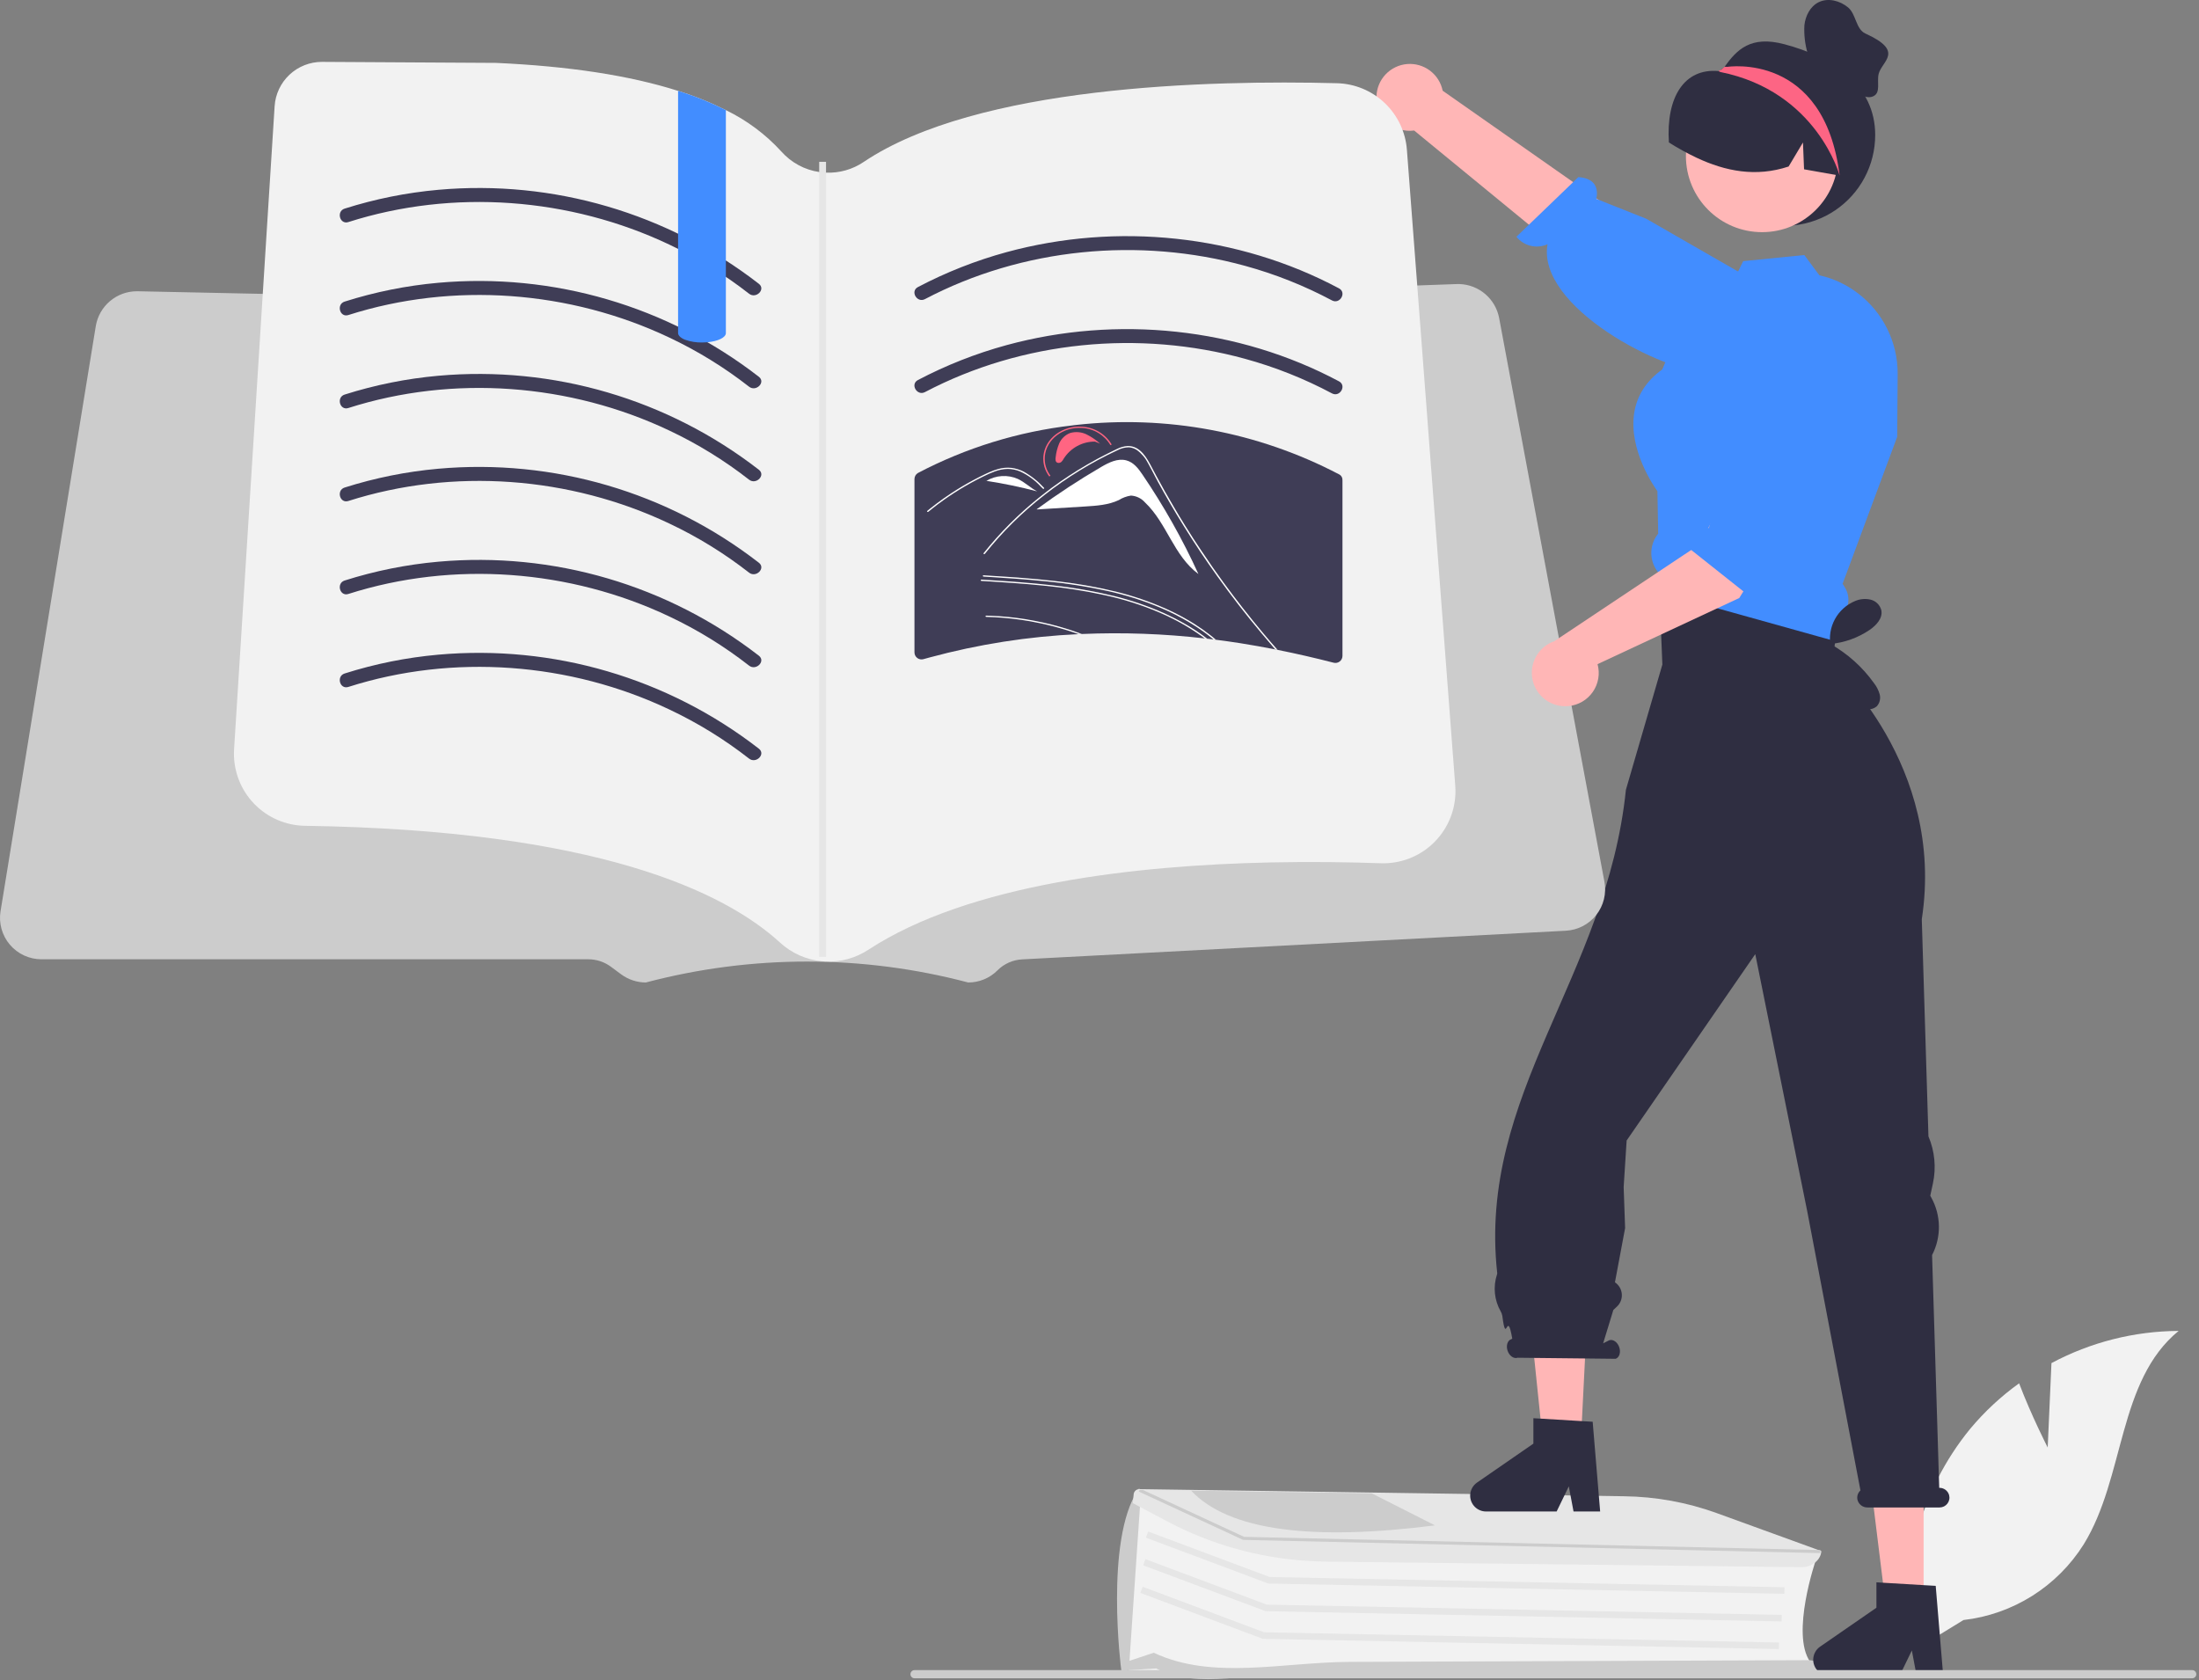 <svg width="670" height="512" viewBox="0 0 670 512" fill="none" xmlns="http://www.w3.org/2000/svg">
<rect x="0" y="0" width="670" height="512" fill="#808080" stroke="none"/>
<g clip-path="url(#clip0_3_2)">
<path d="M623.902 441.044L625.046 415.325C636.97 408.951 650.27 405.584 663.79 405.517C645.182 420.731 647.507 450.058 634.891 470.517C630.908 476.868 625.546 482.24 619.203 486.237C612.861 490.234 605.7 492.753 598.252 493.606L582.68 503.14C580.543 491.228 581.014 478.994 584.061 467.282C587.107 455.569 592.657 444.656 600.327 435.295C604.682 430.086 609.675 425.446 615.19 421.485C618.919 431.319 623.902 441.044 623.902 441.044Z" fill="#F2F2F2"/>
<path d="M387.761 509.543C379.829 508.978 377.761 510.543 365.761 509.543H343.761L346.623 456.894L381.257 470.773L553.371 474.998L553.27 475.29C553.192 475.515 545.551 497.867 551.524 506.332L551.771 506.682L551.288 506.686L393.4 508.134C391.677 508.15 389.471 509.665 387.761 509.543Z" fill="#F2F2F2"/>
<path d="M396.688 510.231C381.367 509.141 365.501 515.097 352.26 508.373L341.676 509.014L341.646 508.925C341.564 508.681 336.564 469.339 346.672 454.085L347.117 453.414L347.464 457.027L344.132 506.035L351.518 503.57C369.455 512.013 390.787 506.437 411.317 506.359L551.031 505.843C553.958 505.833 556.396 507.833 556.474 510.302L556.482 510.543L405.127 510.531C402.305 510.531 399.492 510.431 396.688 510.231Z" fill="#CCCCCC"/>
<path d="M543.667 485.616L386.44 482.491L386.279 482.431L349.132 468.509L349.834 466.636L386.821 480.499L543.707 483.616L543.667 485.616Z" fill="#E6E6E6"/>
<path d="M542.828 494.035L385.601 490.91L385.441 490.85L348.293 476.928L348.995 475.055L385.983 488.918L542.868 492.035L542.828 494.035Z" fill="#E6E6E6"/>
<path d="M541.989 502.455L384.762 499.329L384.602 499.269L347.454 485.346L348.156 483.473L385.144 497.337L542.029 500.455L541.989 502.455Z" fill="#E6E6E6"/>
<path d="M397.774 475.542C383.197 474.557 368.984 470.546 356.041 463.766L345.143 457.986L345.428 455.129C345.507 454.709 345.739 454.334 346.078 454.075C346.418 453.816 346.841 453.692 347.266 453.727L348.228 453.738L494.857 455.896C504.453 456.015 513.962 457.741 522.989 461.002L554.937 472.601L554.92 472.77C554.652 475.462 551.938 477.542 548.74 477.505L404.306 475.812C402.121 475.787 399.944 475.696 397.774 475.542Z" fill="#E6E6E6"/>
<path d="M554.63 473.22L554.597 473.218L378.763 469.189L378.641 469.133L346.939 454.452L347.261 453.961L348.224 453.973L379.057 468.259L553.261 472.247L554.657 472.28L554.63 473.22Z" fill="#CCCCCC"/>
<path d="M417.935 455L415.703 454.969L365.311 454.223L362.923 454.19C374.437 466.448 399.895 469.515 437.211 464.766L417.935 455Z" fill="#CCCCCC"/>
<path d="M559.613 161.814L562.687 168.965L557.663 194.36L506.408 187.234L506.817 156.267L507.846 149.485L559.613 161.814Z" fill="#FFB6B6"/>
<path d="M586.094 490.943H574.786L569.404 447.327H586.094V490.943Z" fill="#FFB6B6"/>
<path d="M552.458 505.705C552.459 506.986 552.968 508.214 553.874 509.12C554.78 510.026 556.008 510.535 557.289 510.536H578.802L582.511 502.881L583.951 510.536H592.059L589.78 483.194L586.094 482.978L573.71 482.241L571.714 482.116V489.862L554.545 501.724C553.901 502.169 553.374 502.764 553.011 503.457C552.648 504.151 552.458 504.922 552.458 505.705Z" fill="#2F2E41"/>
<path d="M481.576 440.943H470.268L463.616 376.73L484.863 375.461L481.576 440.943Z" fill="#FFB6B6"/>
<path d="M447.939 455.705C447.94 456.986 448.45 458.214 449.355 459.12C450.261 460.026 451.489 460.535 452.77 460.536H474.283L477.992 452.881L479.432 460.536H487.541L485.261 433.194L481.972 433.001L469.373 432.241L467.196 432.116V439.862L450.026 451.724C449.382 452.169 448.856 452.764 448.492 453.457C448.129 454.151 447.939 454.922 447.939 455.705Z" fill="#2F2E41"/>
<path d="M590.894 453.331H590.85L588.675 382.412C590.082 379.697 590.797 376.677 590.754 373.619C590.712 370.562 589.914 367.562 588.432 364.888L588.121 364.324L588.928 360.582C589.965 355.774 589.489 350.763 587.566 346.237L585.537 280.083C592.785 233.109 558.242 202.474 558.242 202.474L561.417 177.853L505.547 179.123L506.497 202.474L495.388 240.642C489.542 297.602 450.194 333.404 456.175 387.873C456.187 388.03 456.164 388.187 456.106 388.333C455.5 390.178 455.286 392.13 455.479 394.063C455.673 395.996 456.269 397.867 457.23 399.555C457.479 399.986 457.65 400.457 457.735 400.947C458.968 410.496 459.128 398.417 460.761 407.882L460.443 408.043C459.299 408.437 458.809 410.022 459.347 411.582C459.885 413.142 461.249 414.087 462.393 413.692L492.26 414.012C493.404 413.617 493.895 412.032 493.357 410.472C492.818 408.912 491.454 407.967 490.31 408.362L488.452 409.302L491.561 399.131L492.65 398.113C493.173 397.626 493.578 397.027 493.835 396.361C494.093 395.695 494.197 394.979 494.139 394.267C494.081 393.555 493.863 392.866 493.501 392.25C493.139 391.634 492.642 391.108 492.048 390.712L495.145 374.184L494.705 361.684L495.611 347.504L534.8 290.718L550.655 369.156L566.85 454.12C566.473 454.461 566.189 454.893 566.026 455.375C565.863 455.857 565.827 456.373 565.921 456.873C566.07 457.571 566.458 458.196 567.017 458.641C567.577 459.085 568.273 459.321 568.987 459.308H590.973C591.434 459.307 591.888 459.2 592.301 458.995C592.714 458.79 593.074 458.493 593.353 458.126C593.632 457.759 593.823 457.333 593.91 456.88C593.998 456.427 593.979 455.961 593.857 455.516C593.671 454.877 593.281 454.317 592.745 453.922C592.21 453.527 591.559 453.319 590.894 453.331Z" fill="#2F2E41"/>
<path d="M571.342 41.14C571.344 45.668 570.234 50.127 568.11 54.126C565.986 58.125 562.913 61.541 559.161 64.075C555.408 66.609 551.091 68.183 546.588 68.659C542.086 69.135 537.535 68.498 533.336 66.805C529.136 65.111 525.417 62.413 522.504 58.947C519.591 55.48 517.573 51.352 516.628 46.923C515.683 42.495 515.84 37.903 517.084 33.549C518.328 29.196 520.622 25.214 523.765 21.954L523.897 21.822C524.119 21.589 524.34 21.357 524.572 21.135C524.574 21.135 524.575 21.135 524.577 21.135C524.578 21.134 524.579 21.133 524.58 21.132C524.581 21.131 524.582 21.13 524.583 21.128C524.583 21.127 524.583 21.126 524.583 21.124C524.901 20.893 525.193 20.63 525.457 20.339C529.192 15.121 533.425 10.745 543.681 13.479C558.446 17.414 571.342 25.86 571.342 41.14Z" fill="#2F2E41"/>
<path d="M419.391 29.299C419.329 30.779 419.591 32.254 420.161 33.622C420.73 34.989 421.592 36.215 422.687 37.214C423.781 38.212 425.081 38.958 426.495 39.399C427.909 39.841 429.402 39.967 430.87 39.769L502.208 98.315L513.104 79.163L439.556 27.636C439.059 25.192 437.683 23.015 435.689 21.518C433.695 20.02 431.221 19.306 428.735 19.511C426.25 19.716 423.926 20.826 422.203 22.63C420.481 24.433 419.481 26.806 419.391 29.299V29.299Z" fill="#FFB6B6"/>
<path d="M532.33 115.581C532.33 115.581 532.308 113.473 520.968 113.554C506.891 113.655 468.122 93.445 471.514 74.412C469.904 75.139 468.097 75.31 466.379 74.898C464.661 74.486 463.129 73.514 462.024 72.135L480.898 53.964C486.82 54.364 486.881 58.327 486.373 60.602L501.542 66.63L541.048 89.327L534.072 112.126L532.33 115.581Z" fill="#428DFF"/>
<path d="M536.866 70.736C549.676 70.736 560.061 60.351 560.061 47.54C560.061 34.73 549.676 24.345 536.866 24.345C524.055 24.345 513.67 34.73 513.67 47.54C513.67 60.351 524.055 70.736 536.866 70.736Z" fill="#FFB7B7"/>
<path d="M504.986 162.912C503.705 164.622 503.051 166.72 503.133 168.855C503.216 170.991 504.03 173.032 505.44 174.638C505.451 175.319 505.553 175.976 506.517 178.415C506.643 178.651 506.791 178.875 506.959 179.084C506.991 179.135 507.025 179.184 507.061 179.231C508.077 180.544 509.489 181.495 511.087 181.941L553.547 193.793L559.16 195.357L560.147 195.63L560.691 187.963C561.954 186.917 562.8 185.453 563.076 183.837C563.353 182.22 563.042 180.559 562.2 179.152L561.417 177.859L565.976 165.6L566.418 164.386L578.042 133.098L578.054 131.011L578.076 128.856L578.19 113.818C578.195 109.079 577.102 104.403 574.997 100.157C572.892 95.911 569.831 92.21 566.055 89.345C562.616 86.718 558.652 84.861 554.431 83.902L554.34 83.891L549.748 77.71L531.115 79.57L529.573 82.734L527.701 86.544L514.195 94.585L509.579 105.313L506.46 112.571C501.629 116.041 498.749 120.498 497.921 125.806C496.152 137.078 504.045 148.362 504.986 149.655L505.224 162.595L504.986 162.912Z" fill="#428DFF"/>
<path d="M561.141 53.621C560.931 53.588 560.721 53.544 560.51 53.511C556.892 52.869 553.274 52.238 549.667 51.585L549.335 43.409L544.964 50.733C534.995 54.042 525.668 52.172 516.893 48.045C513.999 46.671 511.191 45.123 508.484 43.409C507.593 29.58 513.184 20.727 523.588 21.655C523.968 21.689 524.24 21.302 524.572 21.135C524.574 21.135 524.575 21.135 524.577 21.135C524.578 21.134 524.579 21.133 524.58 21.132C524.581 21.131 524.582 21.13 524.583 21.128C524.583 21.127 524.583 21.126 524.583 21.124C525.148 20.859 525.723 20.604 526.298 20.372C530.803 18.612 535.714 18.166 540.462 19.086C545.21 20.007 549.599 22.256 553.119 25.572C560.2 32.333 563.387 43.497 561.141 53.621Z" fill="#2F2E41"/>
<path d="M560.51 53.511C560.51 53.511 553.639 27.863 524.185 21.943C524.152 21.932 524.041 21.888 523.897 21.822C523.809 21.766 523.698 21.711 523.588 21.655C523.92 21.467 524.24 21.302 524.572 21.135C524.574 21.135 524.575 21.135 524.577 21.135C524.578 21.134 524.579 21.133 524.58 21.132C524.581 21.131 524.582 21.13 524.583 21.129C524.583 21.127 524.583 21.126 524.583 21.124C524.871 20.859 525.159 20.593 525.458 20.339L526.298 20.372C526.298 20.372 555.852 15.692 560.51 53.511Z" fill="#FD6584"/>
<path d="M571.841 215.188C571.296 215.655 570.633 215.962 569.924 216.076C569.216 216.191 568.49 216.109 567.825 215.838C566.503 215.277 565.328 214.418 564.393 213.328C560.578 209.326 557.852 204.413 556.475 199.057L557.748 196.794C557.248 194.002 557.718 191.124 559.08 188.636C560.441 186.149 562.613 184.202 565.234 183.118C566.725 182.486 568.378 182.342 569.956 182.708C570.738 182.902 571.453 183.304 572.026 183.871C572.599 184.439 573.008 185.15 573.21 185.931C573.7 188.352 571.683 190.539 569.64 191.929C566.081 194.344 561.967 195.816 557.684 196.207C562.923 199.16 567.452 203.224 570.953 208.115C571.763 209.135 572.359 210.307 572.709 211.561C572.877 212.19 572.885 212.851 572.734 213.484C572.582 214.118 572.276 214.703 571.841 215.188Z" fill="#2F2E41"/>
<path d="M278.647 511.359H667.928C668.259 511.359 668.576 511.228 668.81 510.994C669.044 510.76 669.175 510.443 669.175 510.112C669.175 509.781 669.044 509.464 668.81 509.23C668.576 508.996 668.259 508.865 667.928 508.865H278.647C278.316 508.865 277.999 508.996 277.765 509.23C277.531 509.464 277.4 509.781 277.4 510.112C277.4 510.443 277.531 510.76 277.765 510.994C277.999 511.228 278.316 511.359 278.647 511.359Z" fill="#CCCCCC"/>
<path d="M382.032 190.769V191.421C380.63 189.778 379.199 188.149 377.783 186.52C377.188 185.84 376.593 185.16 375.998 184.48C373.477 181.619 370.941 178.768 368.392 175.925C365.828 173.092 363.264 170.26 360.672 167.441C360.049 166.761 359.426 166.081 358.789 165.401C358.278 164.83 357.724 164.3 357.131 163.815C356.533 163.317 355.846 162.937 355.106 162.696C354.254 162.46 353.356 162.45 352.5 162.668C351.522 162.894 350.588 163.249 349.639 163.546C348.661 163.872 347.698 164.183 346.721 164.495C344.766 165.132 342.826 165.77 340.871 166.407C340.847 166.417 340.822 166.421 340.797 166.421C340.771 166.421 340.746 166.416 340.723 166.406C340.699 166.396 340.678 166.382 340.66 166.364C340.642 166.346 340.628 166.324 340.619 166.301L340.616 166.294C340.605 166.267 340.6 166.238 340.601 166.209C340.602 166.18 340.61 166.152 340.624 166.126C340.637 166.1 340.656 166.078 340.679 166.06C340.703 166.043 340.729 166.031 340.758 166.025C341.239 165.869 341.735 165.713 342.231 165.557C344.2 164.906 346.154 164.268 348.123 163.631C349.1 163.305 350.077 162.994 351.055 162.682C351.961 162.338 352.919 162.146 353.888 162.115C355.47 162.229 356.954 162.926 358.052 164.07C358.661 164.637 359.214 165.231 359.766 165.841C360.417 166.549 361.069 167.257 361.721 167.965C364.341 170.826 366.942 173.697 369.525 176.577C372.117 179.466 374.685 182.361 377.23 185.26C377.414 185.472 377.598 185.685 377.783 185.897C379.213 187.511 380.616 189.141 382.032 190.769Z" fill="white"/>
<path d="M356.911 166.425C356.376 165.735 355.663 165.205 354.849 164.892L354.043 164.92C360.365 174.757 368.647 183.185 378.373 189.678C371.219 181.927 364.065 174.176 356.911 166.425Z" fill="white"/>
<path d="M488.841 268.655L456.754 96.845C456.205 94.013 454.71 91.451 452.514 89.58C450.318 87.709 447.551 86.64 444.668 86.547C444.408 86.541 444.149 86.541 443.889 86.547L422.031 87.331L419.678 87.418L408.769 87.81L406.416 87.891L399.399 88.144L257.901 93.224C257.688 93.236 257.469 93.236 257.256 93.23L225.548 92.567L213.814 92.325L213.44 92.319L204.779 92.134L129.314 90.566L109.306 90.145L99.44 89.943L97.076 89.891L85.826 89.661L83.468 89.609L71.959 89.372L69.601 89.32L56.956 89.055L54.972 89.015L43.694 88.778L41.913 88.744H41.653C38.659 88.756 35.766 89.826 33.484 91.766C31.203 93.705 29.681 96.389 29.187 99.342L0.167 277.627C-0.128 279.433 -0.027 281.281 0.464 283.044C0.955 284.807 1.823 286.442 3.008 287.836C4.193 289.231 5.667 290.35 7.328 291.118C8.989 291.886 10.797 292.284 12.627 292.284H179.288C181.741 292.291 184.128 293.078 186.103 294.533L189.263 296.874C191.441 298.476 194.072 299.345 196.776 299.353C228.964 290.857 262.806 290.857 294.994 299.353C296.654 299.357 298.297 299.032 299.831 298.397C301.364 297.761 302.756 296.828 303.926 295.651C305.926 293.651 308.596 292.462 311.421 292.313L477.09 283.583C478.887 283.489 480.642 283.012 482.24 282.185C483.837 281.357 485.239 280.198 486.352 278.784C487.464 277.371 488.262 275.736 488.692 273.989C489.121 272.242 489.172 270.423 488.841 268.655V268.655Z" fill="#CCCCCC"/>
<path d="M443.441 241.863C443.228 247.685 440.712 253.184 436.446 257.152C432.18 261.12 426.513 263.232 420.691 263.023C411.071 262.683 399.591 262.513 387.131 262.773C346.441 263.643 295.321 269.243 264.571 289.383C260.706 291.92 256.139 293.172 251.521 292.963C251.181 292.943 250.851 292.923 250.511 292.893C245.723 292.455 241.211 290.456 237.671 287.203C220.731 271.703 181.881 252.933 92.951 251.613C92.581 251.613 92.221 251.593 91.861 251.573C88.98 251.392 86.164 250.644 83.573 249.374C80.981 248.104 78.665 246.335 76.758 244.17C74.85 242.004 73.388 239.483 72.455 236.752C71.522 234.021 71.137 231.133 71.321 228.253L80.061 89.543L81.371 68.753L83.671 32.383C83.903 28.72 85.52 25.283 88.195 22.77C90.87 20.257 94.401 18.856 98.071 18.853H98.161L151.141 19.163C173.461 20.173 191.947 23.016 206.601 27.693C211.606 29.245 216.476 31.205 221.161 33.553C227.56 36.655 233.309 40.948 238.101 46.203C241.086 49.559 245.157 51.758 249.601 52.413C250.29 52.516 250.984 52.579 251.681 52.603C255.779 52.772 259.823 51.615 263.211 49.303C297.821 26.113 368.351 24.353 407.301 25.353C412.748 25.48 417.953 27.63 421.901 31.385C425.85 35.139 428.26 40.229 428.661 45.663L430.241 66.353L431.811 86.983L440.871 206.213L443.391 239.383C443.452 240.208 443.469 241.036 443.441 241.863Z" fill="#F2F2F2"/>
<path d="M106.131 67.663C138.058 57.476 173.677 60.173 203.924 74.523C212.554 78.597 220.704 83.617 228.225 89.491C230.353 91.161 233.38 88.174 231.23 86.487C203.449 64.939 168.543 54.703 133.525 57.835C123.837 58.702 114.273 60.623 105.002 63.565C102.406 64.393 103.516 68.497 106.131 67.663H106.131Z" fill="#3F3D56"/>
<path d="M281.815 91.139C311.499 75.537 347.045 72.135 379.319 80.991C388.52 83.51 397.412 87.046 405.831 91.533C408.243 92.82 410.392 89.153 407.976 87.864C377.216 71.45 340.292 67.672 306.701 76.821C297.331 79.378 288.267 82.949 279.67 87.47C277.249 88.743 279.394 92.412 281.815 91.139Z" fill="#3F3D56"/>
<path d="M281.815 119.468C311.499 103.866 347.045 100.463 379.319 109.32C388.52 111.839 397.412 115.374 405.831 119.861C408.243 121.148 410.392 117.481 407.976 116.192C377.216 99.778 340.292 96 306.701 105.15C297.331 107.707 288.267 111.277 279.67 115.799C277.249 117.071 279.394 120.74 281.815 119.468L281.815 119.468Z" fill="#3F3D56"/>
<path d="M409.015 146.276C409.038 145.912 408.95 145.549 408.763 145.234C408.576 144.92 408.299 144.67 407.968 144.515C383.327 131.612 355.387 126.379 327.746 129.489C327.573 129.502 327.413 129.53 327.226 129.544H327.219C327.049 129.559 326.88 129.585 326.713 129.62C310.273 131.512 294.324 136.428 279.671 144.12C279.352 144.31 279.087 144.58 278.904 144.904C278.72 145.227 278.624 145.592 278.624 145.964V198.81C278.63 199.135 278.709 199.455 278.856 199.745C279.003 200.035 279.214 200.288 279.473 200.484C279.732 200.681 280.033 200.816 280.352 200.879C280.671 200.942 281 200.932 281.315 200.849C281.967 200.662 282.618 200.481 283.284 200.308C298.097 196.298 313.304 193.919 328.634 193.214C328.96 193.2 329.286 193.186 329.625 193.173C342.111 192.636 354.62 193.086 367.036 194.518C367.296 194.532 367.555 194.56 367.812 194.601C368.45 194.67 369.102 194.746 369.74 194.83C369.996 194.857 370.239 194.885 370.475 194.927C372.957 195.239 375.419 195.592 377.888 195.974C381.452 196.542 385.016 197.176 388.58 197.874C388.802 197.915 389.031 197.971 389.26 198.013C394.98 199.15 400.673 200.467 406.339 201.923C406.654 202.005 406.984 202.014 407.303 201.949C407.623 201.884 407.923 201.748 408.182 201.55C408.441 201.353 408.652 201.099 408.799 200.808C408.946 200.517 409.024 200.197 409.029 199.871V146.359C409.031 146.331 409.027 146.302 409.015 146.276Z" fill="#3F3D56"/>
<path d="M331.078 132.37C329.521 131.608 327.736 131.451 326.071 131.93C325.335 132.206 324.661 132.625 324.089 133.164C323.516 133.702 323.056 134.349 322.736 135.067C322.159 136.442 321.789 137.896 321.638 139.381C321.55 139.965 321.545 140.701 322.132 140.974C322.345 141.051 322.575 141.069 322.797 141.025C323.019 140.981 323.225 140.877 323.393 140.724C323.696 140.425 323.946 140.077 324.131 139.694C325.15 138.108 326.553 136.805 328.209 135.905C329.864 135.005 331.72 134.536 333.605 134.543L335.174 135.168C333.94 134.057 332.562 133.116 331.078 132.37Z" fill="#FF6582"/>
<path d="M348.056 144.55C346.839 142.758 345.396 140.844 343.137 140.259C340.521 139.582 337.833 140.928 335.553 142.256C328.774 146.204 322.209 150.51 315.887 155.154L315.894 155.224L330.569 154.323C334.104 154.106 337.759 153.859 340.883 152.371C342.004 151.668 343.258 151.201 344.566 150.999C345.378 151.043 346.173 151.248 346.905 151.6C347.638 151.953 348.293 152.448 348.833 153.055C355.596 159.466 357.554 169.269 365.141 174.901C360.313 164.32 354.597 154.167 348.056 144.55Z" fill="white"/>
<path d="M329.628 193.171C329.288 193.186 328.962 193.2 328.636 193.214C326.271 192.364 323.849 191.613 321.399 190.962C319.812 190.537 318.197 190.155 316.583 189.829C314.755 189.432 312.914 189.121 311.073 188.851C307.567 188.342 304.034 188.044 300.492 187.959C300.465 187.962 300.438 187.959 300.413 187.951C300.387 187.943 300.363 187.929 300.343 187.911C300.323 187.893 300.307 187.871 300.296 187.846C300.285 187.822 300.279 187.795 300.279 187.768C300.279 187.741 300.285 187.714 300.296 187.69C300.307 187.665 300.323 187.643 300.343 187.625C300.363 187.607 300.387 187.593 300.413 187.585C300.438 187.577 300.465 187.574 300.492 187.577C300.945 187.577 301.399 187.591 301.838 187.619C305.387 187.75 308.925 188.096 312.433 188.653C314.26 188.951 316.087 189.305 317.9 189.701C319.543 190.07 321.186 190.48 322.801 190.934C325.109 191.585 327.385 192.331 329.628 193.171Z" fill="white"/>
<path d="M370.477 194.928C370.237 194.885 369.996 194.857 369.741 194.829C368.763 194.021 367.772 193.257 366.738 192.506C365.449 191.571 364.118 190.693 362.758 189.871C359.746 188.043 356.603 186.443 353.353 185.084C348.215 182.944 342.896 181.266 337.461 180.07C331.26 178.711 324.984 177.728 318.665 177.124C312.348 176.472 306.002 176.076 299.657 175.679C299.388 175.665 299.373 175.268 299.657 175.282C300.45 175.339 301.243 175.381 302.05 175.438C308.467 175.835 314.883 176.288 321.257 177.01C327.577 177.688 333.846 178.776 340.024 180.268C345.299 181.568 350.447 183.336 355.407 185.551C358.259 186.833 361.023 188.305 363.678 189.956C365.364 191.019 366.993 192.152 368.551 193.356C369.203 193.865 369.854 194.376 370.477 194.928Z" fill="white"/>
<path d="M367.814 194.602C367.556 194.561 367.296 194.532 367.035 194.517C366.738 194.276 366.426 194.05 366.115 193.823C363.934 192.262 361.659 190.838 359.302 189.56C357.161 188.396 354.963 187.342 352.715 186.401C347.579 184.255 342.261 182.577 336.823 181.387C330.623 180.029 324.346 179.045 318.027 178.441C311.71 177.789 305.365 177.393 299.019 176.996C298.75 176.968 298.75 176.585 299.019 176.6C299.827 176.656 300.62 176.699 301.413 176.755C307.829 177.152 314.246 177.605 320.619 178.328C326.939 179.005 333.208 180.093 339.387 181.585C344.662 182.883 349.81 184.651 354.769 186.869C356.639 187.718 358.466 188.639 360.251 189.645C362.897 191.098 365.426 192.755 367.814 194.602Z" fill="white"/>
<path d="M389.259 198.016C389.032 197.973 388.805 197.917 388.579 197.874C388.324 197.605 388.083 197.322 387.842 197.038C386.624 195.636 385.42 194.22 384.23 192.789C379.542 187.208 375.095 181.458 370.902 175.594C367.304 170.58 363.891 165.467 360.661 160.254C359.117 157.79 357.63 155.297 356.172 152.775C355.038 150.821 353.933 148.862 352.857 146.897C352.545 146.331 352.248 145.764 351.951 145.198C351.256 143.866 350.562 142.521 349.826 141.203C349.025 139.59 347.85 138.191 346.398 137.124C345.672 136.638 344.833 136.35 343.962 136.289C342.734 136.293 341.526 136.605 340.449 137.195C332.525 140.885 325.049 145.471 318.169 150.863C311.449 156.09 305.373 162.095 300.067 168.753C299.897 168.951 299.529 168.767 299.685 168.554C300.322 167.761 300.974 166.968 301.625 166.189C306.724 160.157 312.467 154.7 318.75 149.914C318.764 149.9 318.792 149.886 318.806 149.872C319.359 149.433 319.911 149.008 320.478 148.597C323.986 146.014 327.636 143.631 331.413 141.458C333.339 140.339 335.307 139.277 337.319 138.271C337.814 138.017 338.325 137.762 338.834 137.521C339.344 137.266 339.854 137.025 340.364 136.784C341.373 136.269 342.477 135.966 343.608 135.892C347.545 135.835 349.571 139.801 350.973 142.478C351.412 143.314 351.866 144.15 352.305 144.985C354.004 148.144 355.775 151.288 357.616 154.39C358.735 156.317 359.896 158.229 361.072 160.127C362.758 162.832 364.486 165.509 366.285 168.172C366.284 168.174 366.285 168.176 366.285 168.177C366.286 168.179 366.287 168.181 366.288 168.182C366.29 168.183 366.291 168.184 366.293 168.185C366.294 168.186 366.296 168.186 366.298 168.186H366.299C368.381 171.331 370.548 174.418 372.786 177.492C376.624 182.747 380.647 187.884 384.854 192.903C386.299 194.63 387.767 196.335 389.259 198.016Z" fill="white"/>
<path d="M338.726 135.46L338.334 135.631C337.436 134.116 336.178 132.846 334.672 131.934C333.165 131.021 331.456 130.496 329.697 130.403C323.899 129.991 318.805 133.856 318.342 139.017C318.154 141.142 318.769 143.261 320.066 144.955L319.702 145.17C318.351 143.406 317.711 141.199 317.906 138.986C318.388 133.611 323.693 129.587 329.732 130.016C331.564 130.112 333.343 130.66 334.912 131.609C336.481 132.559 337.791 133.882 338.726 135.46Z" fill="#FF6582"/>
<path d="M310.072 145.903C308.55 145.241 306.892 144.951 305.236 145.056C303.58 145.162 301.972 145.66 300.547 146.509C305.751 147.308 310.911 148.38 316.003 149.72C313.894 148.62 312.245 146.897 310.072 145.903Z" fill="white"/>
<path d="M300.517 146.505L299.944 146.919C300.138 146.774 300.34 146.638 300.547 146.509L300.517 146.505Z" fill="white"/>
<path d="M317.777 148.909C317.548 148.683 317.321 148.456 317.091 148.229C315.328 146.311 313.205 144.757 310.843 143.657C309.64 143.15 308.35 142.884 307.045 142.873C305.696 142.905 304.363 143.164 303.101 143.639C302.507 143.85 301.927 144.09 301.355 144.345C300.702 144.637 300.06 144.95 299.421 145.264C298.222 145.855 297.038 146.472 295.87 147.114C293.546 148.393 291.295 149.769 289.117 151.242C287.987 152.006 286.881 152.796 285.799 153.61C284.792 154.366 283.805 155.143 282.839 155.94C282.632 156.11 282.324 155.835 282.53 155.665C282.785 155.454 283.043 155.244 283.3 155.037C284.028 154.452 284.767 153.878 285.518 153.315C286.887 152.286 288.292 151.297 289.732 150.348C291.972 148.872 294.288 147.495 296.682 146.219C297.878 145.582 299.091 144.971 300.32 144.387C300.691 144.211 301.067 144.039 301.447 143.876C302.314 143.487 303.209 143.163 304.124 142.906C305.437 142.529 306.81 142.409 308.168 142.552C309.469 142.718 310.731 143.107 311.899 143.701C314.215 144.999 316.304 146.665 318.085 148.633C318.271 148.82 317.964 149.096 317.777 148.909Z" fill="white"/>
<path d="M106.131 95.991C138.058 85.805 173.677 88.501 203.924 102.852C212.554 106.925 220.704 111.945 228.225 117.819C230.353 119.489 233.38 116.502 231.23 114.815C203.449 93.267 168.543 83.031 133.525 86.163C123.837 87.03 114.273 88.951 105.002 91.893C102.406 92.721 103.516 96.825 106.131 95.991L106.131 95.991Z" fill="#3F3D56"/>
<path d="M106.131 124.319C138.058 114.133 173.677 116.83 203.924 131.18C212.554 135.253 220.704 140.273 228.225 146.148C230.353 147.817 233.38 144.831 231.23 143.143C203.449 121.595 168.543 111.359 133.525 114.491C123.837 115.358 114.273 117.28 105.002 120.222C102.406 121.05 103.516 125.154 106.131 124.319L106.131 124.319Z" fill="#3F3D56"/>
<path d="M106.131 152.647C138.058 142.461 173.677 145.158 203.924 159.508C212.554 163.581 220.704 168.601 228.225 174.476C230.353 176.146 233.38 173.159 231.23 171.471C203.449 149.923 168.543 139.687 133.525 142.819C123.837 143.686 114.273 145.608 105.002 148.55C102.406 149.378 103.516 153.482 106.131 152.647L106.131 152.647Z" fill="#3F3D56"/>
<path d="M106.131 180.976C138.058 170.789 173.677 173.486 203.924 187.836C212.554 191.91 220.704 196.93 228.225 202.804C230.353 204.474 233.38 201.487 231.23 199.799C203.449 178.252 168.543 168.016 133.525 171.148C123.837 172.014 114.273 173.936 105.002 176.878C102.406 177.706 103.516 181.81 106.131 180.975L106.131 180.976Z" fill="#3F3D56"/>
<path d="M106.131 209.304C138.058 199.117 173.677 201.814 203.924 216.165C212.554 220.238 220.704 225.258 228.225 231.132C230.353 232.802 233.38 229.815 231.23 228.128C203.449 206.58 168.543 196.344 133.525 199.476C123.837 200.343 114.273 202.264 105.002 205.206C102.406 206.034 103.516 210.138 106.131 209.304H106.131Z" fill="#3F3D56"/>
<path d="M221.161 33.553V101.483C221.161 102.833 218.801 103.963 215.621 104.273C215.594 104.271 215.567 104.275 215.541 104.283C215.011 104.323 214.451 104.353 213.881 104.353C212.128 104.385 210.383 104.1 208.731 103.513C208.581 103.453 208.431 103.383 208.281 103.323C208.141 103.243 207.991 103.173 207.851 103.093C207.061 102.623 206.601 102.073 206.601 101.483V27.693C211.606 29.245 216.476 31.205 221.161 33.553Z" fill="#428DFF"/>
<path d="M251.679 49.308H249.599V291.543H251.679V49.308Z" fill="#E6E6E6"/>
<path d="M477.901 215.135C479.376 215 480.803 214.543 482.083 213.797C483.362 213.05 484.463 212.032 485.306 210.815C486.15 209.597 486.716 208.21 486.966 206.749C487.215 205.289 487.141 203.792 486.749 202.364L529.927 182.208L555.921 140.159L535.489 131.91L517.953 165.794L473.568 195.371C471.212 196.189 469.237 197.842 468.019 200.018C466.8 202.194 466.422 204.741 466.956 207.177C467.49 209.613 468.899 211.769 470.916 213.235C472.934 214.702 475.419 215.378 477.901 215.135V215.135Z" fill="#FFB6B6"/>
<path d="M571.956 99.877C571.956 99.877 577.045 101.538 571.46 111.409C566.988 119.31 545.207 164.826 536.317 173.763C537.253 175.262 537.663 177.029 537.483 178.787C537.304 180.545 536.544 182.193 535.325 183.471L514.802 167.185C514.41 161.262 518.33 160.674 520.653 160.874L525.374 144.141L541.842 102.862L568.299 98.611L571.956 99.877Z" fill="#428DFF"/>
<path d="M572.4 22.508C573.37 18.585 580.409 15.688 568.351 10.211C565.424 8.882 565.546 4.304 563.07 2.254C560.595 0.204 556.97 -0.747 554.092 0.686C551.523 1.966 550.075 4.862 549.767 7.715C549.619 10.587 549.95 13.464 550.748 16.227L550.514 16.569C555.291 20.224 560.067 23.879 564.844 27.534C566.599 28.877 568.894 30.284 570.861 29.276C573.088 28.135 571.799 24.937 572.4 22.508Z" fill="#2F2E41"/>
</g>
<defs>
<clipPath id="clip0_3_2">
<rect width="669.175" height="511.628" fill="white"/>
</clipPath>
</defs>
</svg>
